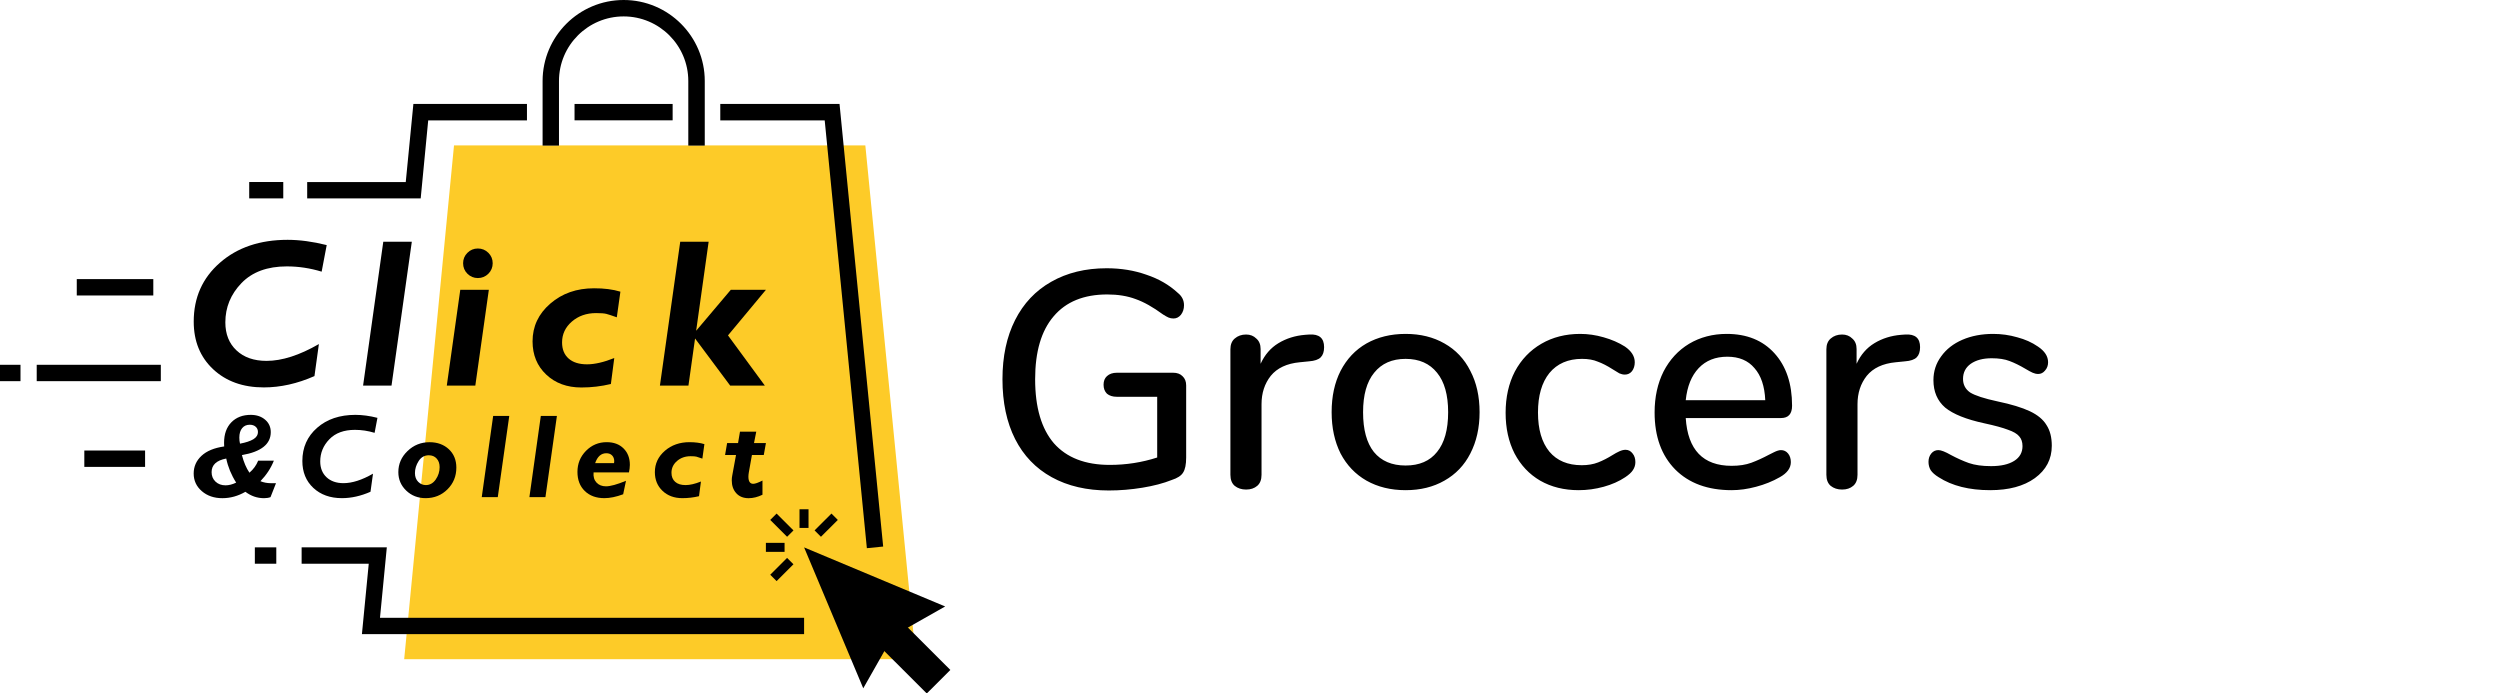 <svg width="292" height="81" viewBox="0 0 292 81" fill="none" xmlns="http://www.w3.org/2000/svg">
<g clip-path="url(#clip0)">
<path d="M47.209 76.992H106.988L101.071 16.98H53.029L47.209 76.992Z" fill="#FDCB28"/>
<path d="M48.283 12.142H61.549V14.059H50.015L49.137 23.176H35.879V21.264H47.392L48.283 12.142Z" fill="black"/>
<path d="M78.564 12.142H67.106V14.054H78.564V12.142Z" fill="black"/>
<path d="M103.155 63.837L101.249 64.028L96.325 14.059H84.129V12.142H98.057L103.155 63.837Z" fill="black"/>
<path d="M93.918 74.07H42.272L43.07 65.843H35.23V63.931H45.18L44.382 72.158H93.918V74.07Z" fill="black"/>
<path d="M82.308 17.006H80.393V9.461C80.393 5.301 77.005 1.917 72.841 1.917C68.677 1.917 65.289 5.301 65.289 9.461V17.006H63.375V9.461C63.375 4.245 67.624 0 72.845 0C78.067 0 82.316 4.245 82.316 9.461V17.006H82.308Z" fill="black"/>
<path d="M32.271 63.931H29.766V65.843H32.271V63.931Z" fill="black"/>
<path d="M17.906 32.599H8.966V34.512H17.906V32.599Z" fill="black"/>
<path d="M16.946 52.62H9.849V54.533H16.946V52.62Z" fill="black"/>
<path d="M18.784 42.608H4.288V44.52H18.784V42.608Z" fill="black"/>
<path d="M2.394 42.608H0V44.52H2.394V42.608Z" fill="black"/>
<path d="M104.289 74.295L100.829 80.394L93.918 63.935L110.397 70.835L104.289 74.295Z" fill="black"/>
<path d="M103.574 70.831L100.822 73.581L108.248 80.999L111 78.249L103.574 70.831Z" fill="black"/>
<path d="M90.707 59.984L89.963 60.728L91.933 62.695L92.677 61.951L90.707 59.984Z" fill="black"/>
<path d="M91.932 65.163L89.963 67.13L90.707 67.874L92.676 65.907L91.932 65.163Z" fill="black"/>
<path d="M97.113 59.984L95.144 61.951L95.888 62.695L97.857 60.728L97.113 59.984Z" fill="black"/>
<path d="M91.638 63.405H89.456V64.457H91.638V63.405Z" fill="black"/>
<path d="M94.436 59.482H93.383V61.662H94.436V59.482Z" fill="black"/>
<path d="M38.159 28.626L37.569 31.73C36.236 31.323 34.878 31.115 33.498 31.115C31.227 31.115 29.461 31.764 28.204 33.066C26.948 34.368 26.32 35.895 26.32 37.65C26.32 39.02 26.753 40.114 27.623 40.928C28.489 41.743 29.66 42.15 31.129 42.15C32.938 42.15 34.975 41.497 37.246 40.186L36.729 43.927C34.729 44.809 32.755 45.25 30.815 45.25C28.374 45.25 26.4 44.537 24.889 43.121C23.378 41.7 22.627 39.847 22.627 37.561C22.627 34.762 23.645 32.468 25.687 30.687C27.725 28.901 30.365 28.011 33.6 28.011C35.009 28.015 36.533 28.218 38.159 28.626Z" fill="black"/>
<path d="M48.101 28.231L45.728 45.042H42.408L44.768 28.231H48.101Z" fill="black"/>
<path d="M57.096 33.85L55.517 45.042H52.185L53.76 33.85H57.096ZM54.091 30.746C54.091 30.276 54.256 29.868 54.596 29.529C54.931 29.194 55.339 29.024 55.814 29.024C56.294 29.024 56.706 29.194 57.041 29.529C57.376 29.864 57.546 30.271 57.546 30.746C57.546 31.225 57.376 31.637 57.041 31.972C56.701 32.307 56.294 32.477 55.814 32.477C55.339 32.477 54.935 32.307 54.596 31.972C54.256 31.633 54.091 31.225 54.091 30.746Z" fill="black"/>
<path d="M72.463 34.067L72.043 37.061C71.457 36.853 71.045 36.717 70.808 36.658C70.57 36.598 70.175 36.569 69.623 36.569C68.498 36.569 67.556 36.9 66.792 37.561C66.028 38.223 65.65 39.033 65.65 39.991C65.65 40.801 65.905 41.429 66.414 41.878C66.923 42.328 67.641 42.553 68.566 42.553C69.466 42.553 70.528 42.307 71.746 41.819L71.351 44.851C70.226 45.123 69.08 45.258 67.904 45.258C66.223 45.258 64.856 44.754 63.795 43.748C62.733 42.743 62.203 41.45 62.203 39.872C62.203 38.125 62.895 36.654 64.275 35.462C65.654 34.266 67.356 33.672 69.381 33.672C70.557 33.668 71.58 33.799 72.463 34.067Z" fill="black"/>
<path d="M82.77 28.231L81.31 38.634L85.356 33.85H89.46L85.029 39.173L89.337 45.042H85.288L81.183 39.533L80.41 45.042H77.078L79.451 28.231H82.77Z" fill="black"/>
<path d="M30.153 53.808H31.987C31.643 54.677 31.121 55.474 30.416 56.204C30.785 56.356 31.201 56.437 31.651 56.437H32.237L31.596 58.066C31.384 58.146 31.129 58.188 30.836 58.188C30.042 58.188 29.321 57.938 28.663 57.442C27.801 57.938 26.905 58.188 25.971 58.188C25.008 58.188 24.205 57.913 23.573 57.366C22.94 56.819 22.622 56.132 22.622 55.309C22.622 54.499 22.923 53.812 23.53 53.244C24.137 52.675 25.02 52.311 26.184 52.145C26.175 52.001 26.171 51.861 26.171 51.73C26.171 50.708 26.455 49.906 27.024 49.325C27.593 48.744 28.349 48.456 29.291 48.456C29.974 48.456 30.535 48.647 30.972 49.024C31.409 49.401 31.626 49.885 31.626 50.474C31.626 51.874 30.501 52.769 28.255 53.155C28.472 53.986 28.765 54.673 29.134 55.212C29.601 54.813 29.94 54.346 30.153 53.808ZM26.425 53.557C25.284 53.774 24.715 54.304 24.715 55.148C24.715 55.597 24.868 55.966 25.173 56.255C25.479 56.543 25.869 56.687 26.345 56.687C26.735 56.687 27.147 56.581 27.584 56.369C27.007 55.462 26.625 54.524 26.425 53.557ZM28.034 51.819C28.709 51.692 29.227 51.522 29.588 51.306C29.949 51.089 30.127 50.805 30.127 50.445C30.127 50.199 30.038 49.999 29.864 49.843C29.686 49.686 29.456 49.609 29.176 49.609C28.794 49.609 28.497 49.741 28.281 50.008C28.064 50.271 27.954 50.64 27.954 51.111C27.954 51.373 27.979 51.611 28.034 51.819Z" fill="black"/>
<path d="M44.085 48.804L43.754 50.555C43.002 50.326 42.234 50.207 41.457 50.207C40.175 50.207 39.178 50.572 38.469 51.306C37.76 52.039 37.403 52.9 37.403 53.893C37.403 54.664 37.65 55.284 38.138 55.742C38.626 56.2 39.288 56.433 40.116 56.433C41.135 56.433 42.285 56.064 43.567 55.326L43.274 57.438C42.145 57.934 41.033 58.184 39.938 58.184C38.562 58.184 37.446 57.781 36.593 56.984C35.739 56.183 35.315 55.135 35.315 53.846C35.315 52.264 35.892 50.971 37.042 49.965C38.193 48.956 39.683 48.456 41.508 48.456C42.306 48.456 43.168 48.57 44.085 48.804Z" fill="black"/>
<path d="M50.168 51.649C51.089 51.649 51.841 51.925 52.427 52.472C53.012 53.023 53.301 53.736 53.301 54.618C53.301 55.623 52.953 56.467 52.265 57.154C51.573 57.841 50.724 58.184 49.714 58.184C48.818 58.184 48.063 57.892 47.447 57.302C46.832 56.713 46.526 55.996 46.526 55.144C46.526 54.189 46.883 53.367 47.6 52.68C48.313 51.993 49.171 51.649 50.168 51.649ZM49.727 56.658C50.202 56.658 50.593 56.441 50.894 56.005C51.196 55.568 51.348 55.089 51.348 54.563C51.348 54.147 51.234 53.812 51 53.557C50.771 53.303 50.465 53.176 50.083 53.176C49.582 53.176 49.183 53.401 48.899 53.85C48.61 54.3 48.466 54.77 48.466 55.258C48.466 55.682 48.593 56.022 48.848 56.28C49.103 56.53 49.396 56.658 49.727 56.658Z" fill="black"/>
<path d="M59.482 48.579L58.14 58.066H56.268L57.601 48.579H59.482Z" fill="black"/>
<path d="M65.047 48.579L63.706 58.066H61.834L63.167 48.579H65.047Z" fill="black"/>
<path d="M73.461 55.178H69.33C69.284 55.674 69.398 56.068 69.67 56.361C69.942 56.653 70.311 56.802 70.778 56.802C71.296 56.802 72.073 56.586 73.117 56.157L72.786 57.731C71.967 58.036 71.232 58.184 70.591 58.184C69.636 58.184 68.872 57.904 68.303 57.349C67.73 56.793 67.446 56.047 67.446 55.118C67.446 54.156 67.777 53.337 68.443 52.659C69.11 51.984 69.916 51.645 70.863 51.645C71.682 51.645 72.34 51.887 72.828 52.374C73.321 52.862 73.567 53.502 73.567 54.3C73.563 54.584 73.529 54.877 73.461 55.178ZM69.513 54.092H71.72C71.733 54.016 71.742 53.939 71.742 53.863C71.742 53.587 71.657 53.363 71.491 53.193C71.326 53.023 71.101 52.938 70.82 52.938C70.213 52.938 69.78 53.324 69.513 54.092Z" fill="black"/>
<path d="M82.274 51.874L82.036 53.566C81.705 53.447 81.471 53.371 81.34 53.337C81.204 53.303 80.983 53.286 80.669 53.286C80.032 53.286 79.502 53.473 79.073 53.846C78.644 54.219 78.428 54.677 78.428 55.216C78.428 55.674 78.572 56.026 78.861 56.28C79.149 56.535 79.553 56.658 80.075 56.658C80.584 56.658 81.178 56.518 81.87 56.242L81.645 57.955C81.009 58.108 80.363 58.184 79.701 58.184C78.754 58.184 77.982 57.9 77.383 57.332C76.785 56.764 76.488 56.034 76.488 55.144C76.488 54.16 76.878 53.329 77.655 52.654C78.436 51.98 79.395 51.645 80.537 51.645C81.195 51.649 81.777 51.721 82.274 51.874Z" fill="black"/>
<path d="M88.331 50.419L88.068 51.751H89.46L89.21 53.142H87.826L87.461 55.186C87.431 55.364 87.414 55.525 87.414 55.674C87.414 56.229 87.601 56.509 87.975 56.509C88.2 56.509 88.561 56.382 89.057 56.128V57.786C88.505 58.053 87.966 58.189 87.44 58.189C86.829 58.189 86.345 57.994 85.996 57.608C85.644 57.222 85.47 56.721 85.47 56.102C85.47 55.911 85.487 55.725 85.525 55.547L85.967 53.142H84.689L84.927 51.751H86.204L86.43 50.419H88.331Z" fill="black"/>
<path d="M33.086 21.259H29.108V23.172H33.086V21.259Z" fill="black"/>
</g>
<path d="M137.032 43.536C137.488 43.536 137.848 43.668 138.112 43.932C138.4 44.196 138.544 44.556 138.544 45.012V53.436C138.544 54.252 138.424 54.84 138.184 55.2C137.968 55.56 137.524 55.848 136.852 56.064C135.892 56.448 134.752 56.748 133.432 56.964C132.112 57.18 130.804 57.288 129.508 57.288C126.94 57.288 124.72 56.772 122.848 55.74C120.976 54.708 119.548 53.22 118.564 51.276C117.58 49.332 117.088 47.004 117.088 44.292C117.088 41.628 117.58 39.324 118.564 37.38C119.548 35.436 120.952 33.948 122.776 32.916C124.624 31.86 126.784 31.332 129.256 31.332C130.936 31.332 132.484 31.584 133.9 32.088C135.34 32.568 136.564 33.276 137.572 34.212C138.052 34.596 138.292 35.076 138.292 35.652C138.292 36.084 138.172 36.456 137.932 36.768C137.692 37.056 137.404 37.2 137.068 37.2C136.852 37.2 136.66 37.164 136.492 37.092C136.324 37.02 136.108 36.9 135.844 36.732C134.668 35.868 133.6 35.268 132.64 34.932C131.68 34.572 130.576 34.392 129.328 34.392C126.592 34.392 124.504 35.244 123.064 36.948C121.624 38.628 120.904 41.076 120.904 44.292C120.904 47.58 121.636 50.076 123.1 51.78C124.588 53.46 126.76 54.3 129.616 54.3C131.536 54.3 133.384 54.012 135.16 53.436V46.344H130.444C129.964 46.344 129.58 46.224 129.292 45.984C129.028 45.72 128.896 45.372 128.896 44.94C128.896 44.508 129.028 44.172 129.292 43.932C129.58 43.668 129.964 43.536 130.444 43.536H137.032ZM152.927 39.072C154.079 39 154.655 39.492 154.655 40.548C154.655 41.076 154.523 41.472 154.259 41.736C153.995 42 153.539 42.156 152.891 42.204L151.811 42.312C150.299 42.456 149.171 42.984 148.427 43.896C147.707 44.808 147.347 45.912 147.347 47.208V55.452C147.347 56.028 147.179 56.46 146.843 56.748C146.507 57.036 146.075 57.18 145.547 57.18C145.019 57.18 144.575 57.036 144.215 56.748C143.879 56.46 143.711 56.028 143.711 55.452V40.8C143.711 40.248 143.879 39.828 144.215 39.54C144.575 39.228 145.019 39.072 145.547 39.072C146.027 39.072 146.423 39.228 146.735 39.54C147.071 39.828 147.239 40.236 147.239 40.764V42.492C147.719 41.436 148.415 40.632 149.327 40.08C150.239 39.528 151.271 39.204 152.423 39.108L152.927 39.072ZM164.175 57.252C162.447 57.252 160.923 56.88 159.603 56.136C158.307 55.392 157.299 54.336 156.579 52.968C155.883 51.576 155.535 49.968 155.535 48.144C155.535 46.296 155.883 44.688 156.579 43.32C157.299 41.928 158.307 40.86 159.603 40.116C160.923 39.372 162.447 39 164.175 39C165.903 39 167.415 39.372 168.711 40.116C170.031 40.86 171.039 41.928 171.735 43.32C172.455 44.688 172.815 46.296 172.815 48.144C172.815 49.968 172.455 51.576 171.735 52.968C171.039 54.336 170.031 55.392 168.711 56.136C167.415 56.88 165.903 57.252 164.175 57.252ZM164.175 54.372C165.783 54.372 167.007 53.844 167.847 52.788C168.711 51.732 169.143 50.184 169.143 48.144C169.143 46.128 168.711 44.592 167.847 43.536C166.983 42.456 165.759 41.916 164.175 41.916C162.591 41.916 161.367 42.456 160.503 43.536C159.639 44.592 159.207 46.128 159.207 48.144C159.207 50.184 159.627 51.732 160.467 52.788C161.331 53.844 162.567 54.372 164.175 54.372ZM184.388 57.252C182.684 57.252 181.184 56.88 179.888 56.136C178.616 55.392 177.62 54.336 176.9 52.968C176.204 51.6 175.856 50.016 175.856 48.216C175.856 46.392 176.216 44.784 176.936 43.392C177.68 42 178.712 40.92 180.032 40.152C181.352 39.384 182.864 39 184.568 39C185.48 39 186.392 39.132 187.304 39.396C188.24 39.66 189.068 40.02 189.788 40.476C190.556 41.004 190.94 41.616 190.94 42.312C190.94 42.72 190.832 43.068 190.616 43.356C190.4 43.62 190.124 43.752 189.788 43.752C189.572 43.752 189.356 43.704 189.14 43.608C188.924 43.488 188.648 43.32 188.312 43.104C187.712 42.72 187.148 42.432 186.62 42.24C186.116 42.024 185.504 41.916 184.784 41.916C183.152 41.916 181.88 42.468 180.968 43.572C180.08 44.676 179.636 46.212 179.636 48.18C179.636 50.148 180.08 51.672 180.968 52.752C181.856 53.808 183.116 54.336 184.748 54.336C185.468 54.336 186.104 54.228 186.656 54.012C187.208 53.796 187.772 53.508 188.348 53.148C188.612 52.98 188.876 52.836 189.14 52.716C189.404 52.596 189.644 52.536 189.86 52.536C190.196 52.536 190.472 52.68 190.688 52.968C190.904 53.232 191.012 53.568 191.012 53.976C191.012 54.312 190.916 54.624 190.724 54.912C190.556 55.176 190.256 55.452 189.824 55.74C189.104 56.22 188.264 56.592 187.304 56.856C186.344 57.12 185.372 57.252 184.388 57.252ZM208.018 52.572C208.354 52.572 208.63 52.704 208.846 52.968C209.062 53.232 209.17 53.568 209.17 53.976C209.17 54.672 208.738 55.26 207.874 55.74C207.034 56.22 206.11 56.592 205.102 56.856C204.118 57.12 203.17 57.252 202.258 57.252C199.474 57.252 197.278 56.448 195.67 54.84C194.062 53.208 193.258 50.988 193.258 48.18C193.258 46.38 193.606 44.784 194.302 43.392C195.022 42 196.018 40.92 197.29 40.152C198.586 39.384 200.05 39 201.682 39C204.034 39 205.894 39.756 207.262 41.268C208.63 42.78 209.314 44.82 209.314 47.388C209.314 48.348 208.882 48.828 208.018 48.828H196.894C197.134 52.548 198.922 54.408 202.258 54.408C203.146 54.408 203.914 54.288 204.562 54.048C205.21 53.808 205.894 53.496 206.614 53.112C206.686 53.064 206.878 52.968 207.19 52.824C207.526 52.656 207.802 52.572 208.018 52.572ZM201.754 41.664C200.362 41.664 199.246 42.108 198.406 42.996C197.566 43.884 197.062 45.132 196.894 46.74H206.182C206.11 45.108 205.69 43.86 204.922 42.996C204.178 42.108 203.122 41.664 201.754 41.664ZM222.537 39.072C223.689 39 224.265 39.492 224.265 40.548C224.265 41.076 224.133 41.472 223.869 41.736C223.605 42 223.149 42.156 222.501 42.204L221.421 42.312C219.909 42.456 218.781 42.984 218.037 43.896C217.317 44.808 216.957 45.912 216.957 47.208V55.452C216.957 56.028 216.789 56.46 216.453 56.748C216.117 57.036 215.685 57.18 215.157 57.18C214.629 57.18 214.185 57.036 213.825 56.748C213.489 56.46 213.321 56.028 213.321 55.452V40.8C213.321 40.248 213.489 39.828 213.825 39.54C214.185 39.228 214.629 39.072 215.157 39.072C215.637 39.072 216.033 39.228 216.345 39.54C216.681 39.828 216.849 40.236 216.849 40.764V42.492C217.329 41.436 218.025 40.632 218.937 40.08C219.849 39.528 220.881 39.204 222.033 39.108L222.537 39.072ZM232.449 57.252C230.001 57.252 227.997 56.748 226.437 55.74C226.005 55.476 225.693 55.2 225.501 54.912C225.333 54.624 225.249 54.3 225.249 53.94C225.249 53.556 225.357 53.232 225.573 52.968C225.789 52.704 226.065 52.572 226.401 52.572C226.713 52.572 227.205 52.764 227.877 53.148C228.597 53.532 229.293 53.844 229.965 54.084C230.661 54.324 231.525 54.444 232.557 54.444C233.709 54.444 234.609 54.24 235.257 53.832C235.905 53.424 236.229 52.848 236.229 52.104C236.229 51.624 236.097 51.24 235.833 50.952C235.593 50.664 235.161 50.412 234.537 50.196C233.913 49.956 232.989 49.704 231.765 49.44C229.653 48.984 228.129 48.372 227.193 47.604C226.281 46.812 225.825 45.744 225.825 44.4C225.825 43.368 226.125 42.444 226.725 41.628C227.325 40.788 228.153 40.14 229.209 39.684C230.265 39.228 231.465 39 232.809 39C233.769 39 234.705 39.132 235.617 39.396C236.529 39.636 237.333 39.996 238.029 40.476C238.821 41.004 239.217 41.616 239.217 42.312C239.217 42.696 239.097 43.02 238.857 43.284C238.641 43.548 238.377 43.68 238.065 43.68C237.849 43.68 237.633 43.632 237.417 43.536C237.201 43.44 236.913 43.284 236.553 43.068C235.905 42.684 235.293 42.384 234.717 42.168C234.165 41.952 233.469 41.844 232.629 41.844C231.621 41.844 230.805 42.06 230.181 42.492C229.581 42.924 229.281 43.512 229.281 44.256C229.281 44.928 229.557 45.456 230.109 45.84C230.685 46.2 231.753 46.548 233.313 46.884C234.921 47.22 236.181 47.604 237.093 48.036C238.005 48.468 238.653 49.008 239.037 49.656C239.445 50.28 239.649 51.084 239.649 52.068C239.649 53.628 238.989 54.888 237.669 55.848C236.373 56.784 234.633 57.252 232.449 57.252Z" fill="black"/>
<defs>
<clipPath id="clip0">
<rect width="111" height="81" fill="white"/>
</clipPath>
</defs>
</svg>
